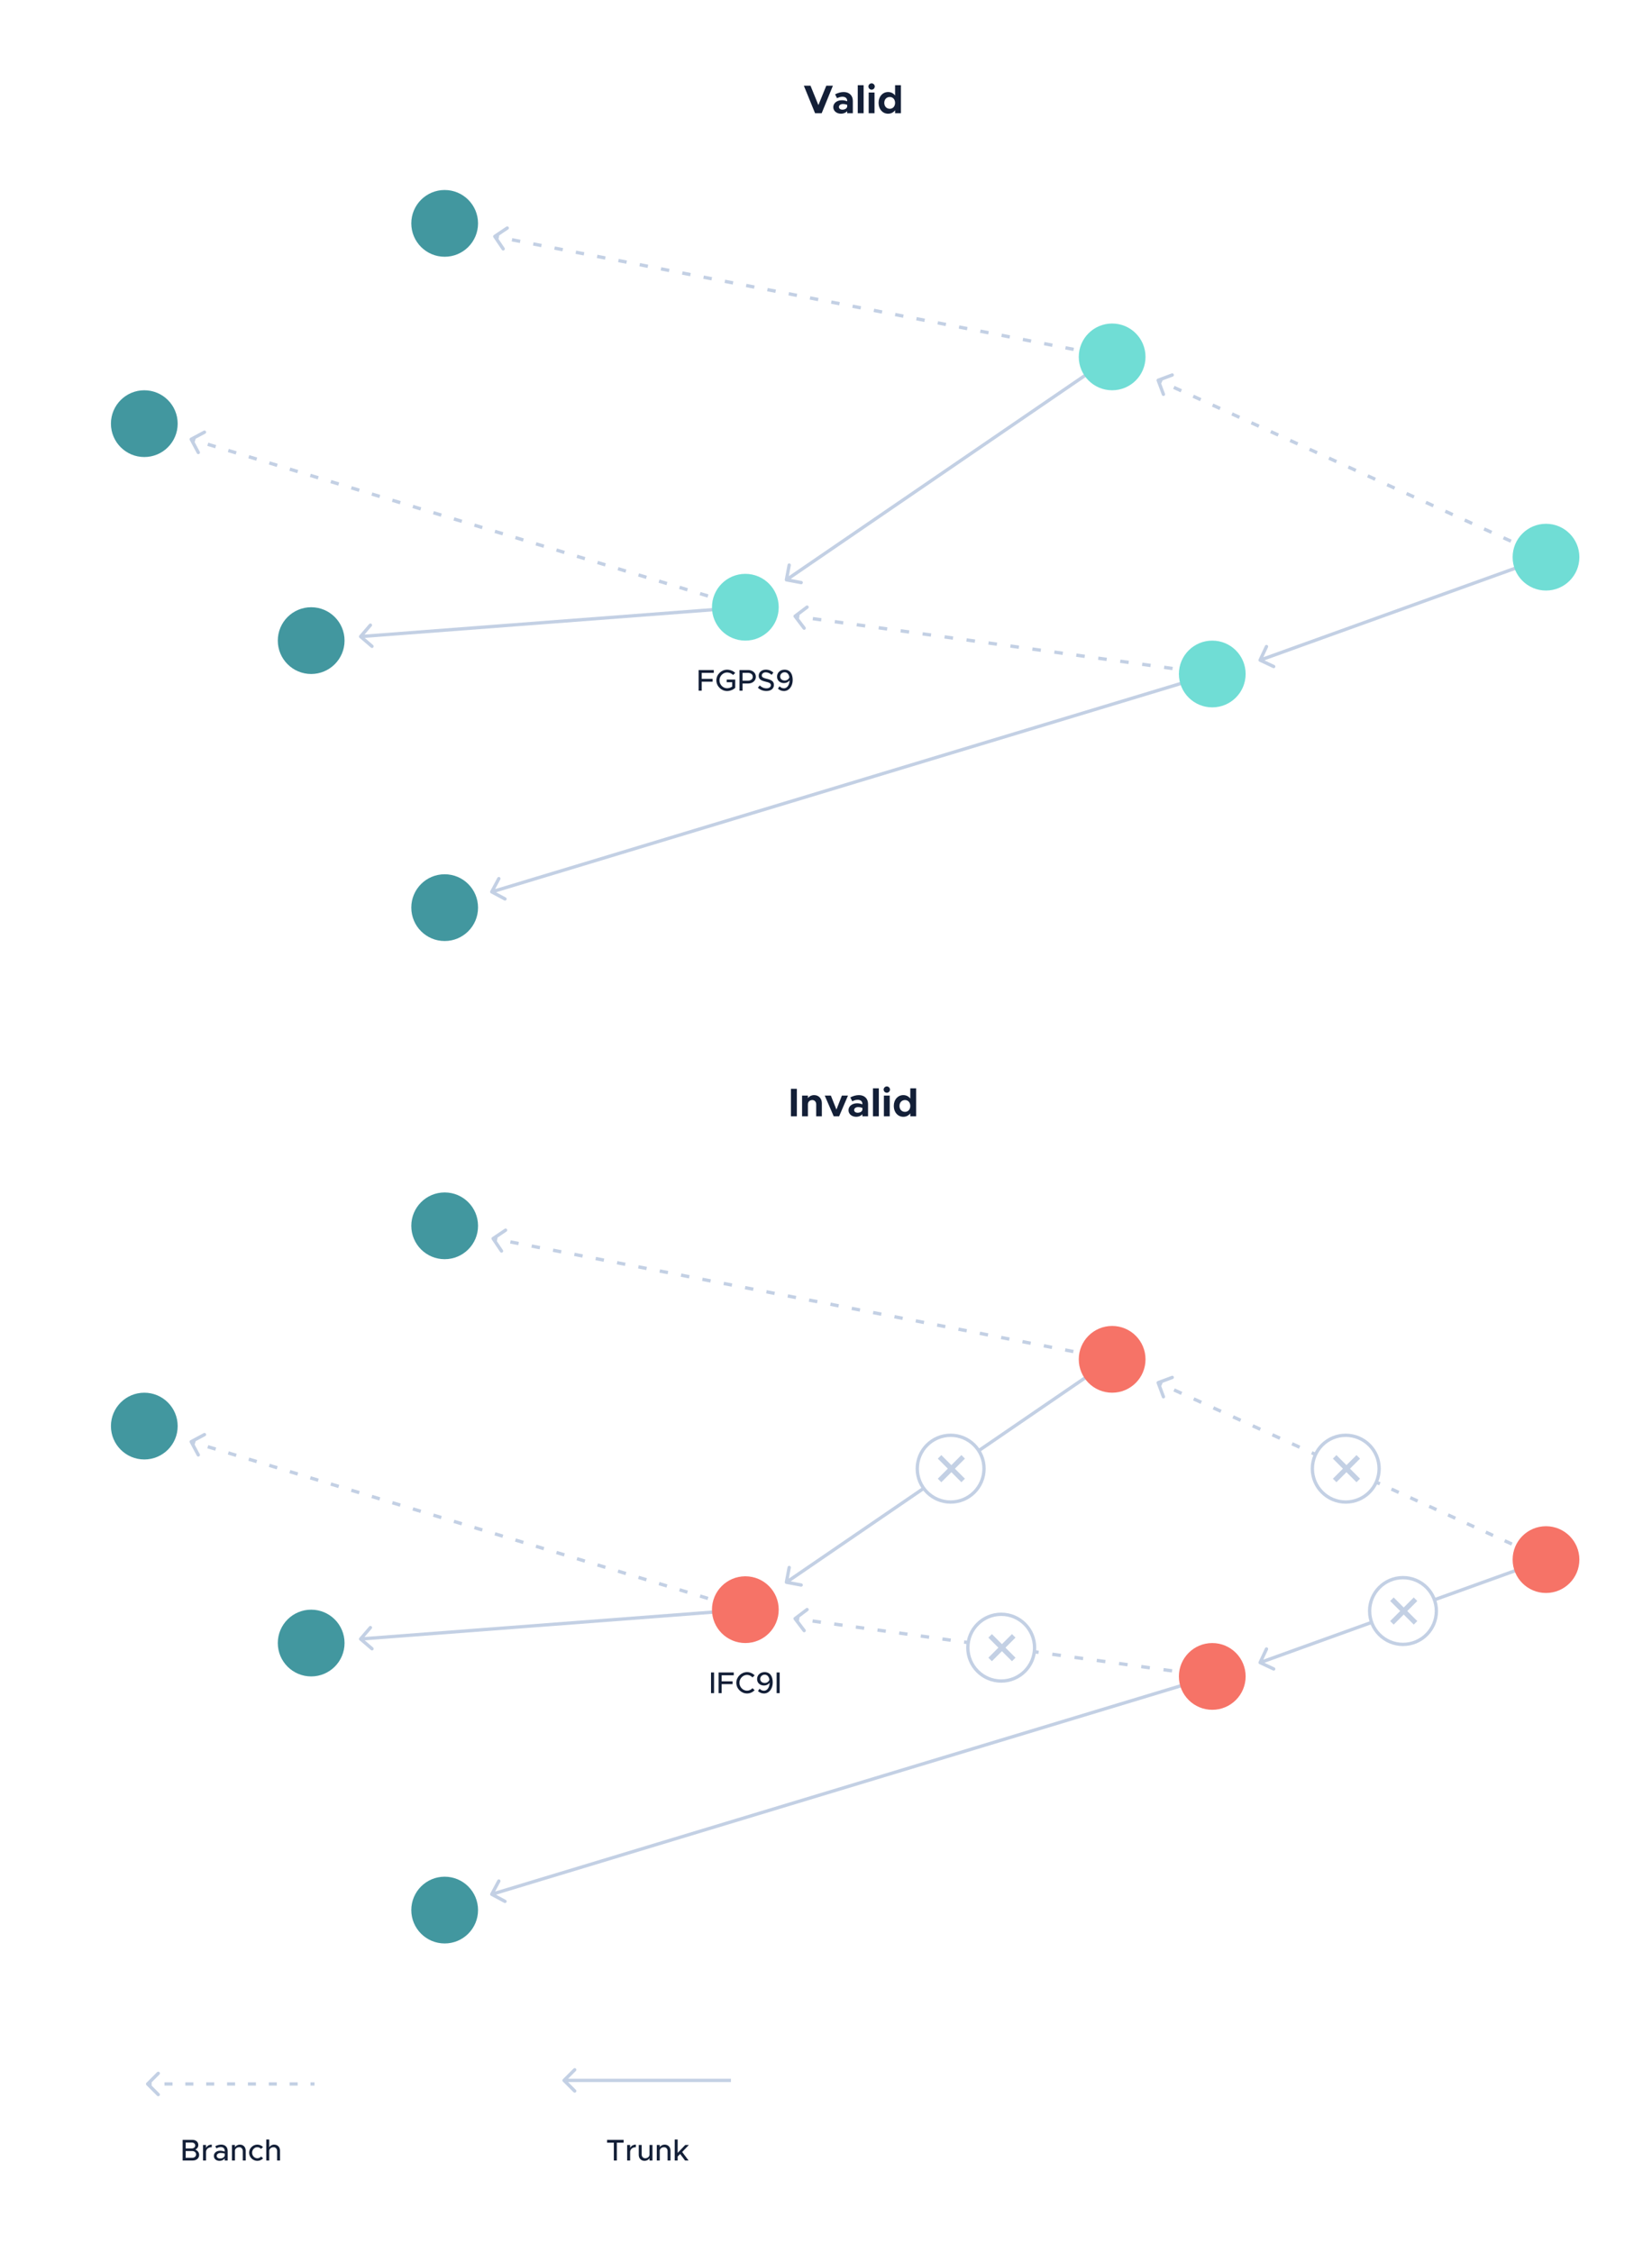 <svg width="990" height="1350" viewBox="0 0 990 1350" fill="none" xmlns="http://www.w3.org/2000/svg">
<path d="M495.171 51.358L490.443 62.974L485.715 51.358H481.731L488.451 67.846H492.411L499.131 51.358H495.171ZM505.632 55.15C503.904 55.15 502.2 55.63 500.448 56.518L501.624 58.846C502.608 58.342 503.688 57.958 504.84 57.958C506.88 57.958 507.696 59.11 507.696 60.43V60.67C506.64 60.262 505.536 60.046 504.528 60.046C501.648 60.046 499.368 61.726 499.368 64.174C499.368 66.55 501.408 68.134 504.048 68.134C505.392 68.134 506.808 67.606 507.696 66.598V67.846H511.08V60.43C511.08 57.19 508.872 55.15 505.632 55.15ZM504.84 65.71C503.64 65.71 502.752 65.086 502.752 64.078C502.752 63.07 503.76 62.326 505.032 62.326C505.992 62.326 506.904 62.494 507.696 62.782V63.934C507.456 65.086 506.184 65.71 504.84 65.71ZM514.033 67.846H517.537V51.07H514.033V67.846ZM522.348 53.734C523.38 53.734 524.22 52.87 524.22 51.814C524.22 50.83 523.38 49.942 522.348 49.942C521.268 49.942 520.428 50.83 520.428 51.814C520.428 52.87 521.268 53.734 522.348 53.734ZM520.572 67.846H524.076V55.438H520.572V67.846ZM536.399 51.07V57.214C535.415 55.918 533.975 55.15 532.223 55.15C528.911 55.15 526.511 57.838 526.511 61.63C526.511 65.446 528.911 68.134 532.223 68.134C533.975 68.134 535.415 67.366 536.399 66.07V67.846H539.903V51.07H536.399ZM533.231 65.182C531.287 65.182 529.919 63.718 529.919 61.63C529.919 59.566 531.287 58.102 533.231 58.102C535.079 58.102 536.399 59.566 536.399 61.63C536.399 63.718 535.079 65.182 533.231 65.182Z" fill="#131F37"/>
<path d="M427.758 403.172V401.48H418.668V413.846H420.504V408.464H427.056V406.772H420.504V403.172H427.758ZM435.483 408.77H438.795V411.362C437.949 412.01 436.779 412.388 435.735 412.388C433.251 412.388 431.163 410.228 431.163 407.654C431.163 405.098 433.251 402.938 435.735 402.938C437.013 402.938 438.471 403.514 439.317 404.432L440.595 403.208C439.425 402.002 437.481 401.264 435.735 401.264C432.261 401.264 429.291 404.18 429.291 407.654C429.291 411.128 432.261 414.062 435.735 414.062C437.481 414.062 439.425 413.306 440.595 412.118V407.186H435.483V408.77ZM443.172 413.846H444.99V409.544H448.374C450.984 409.544 452.964 407.87 452.964 405.512C452.964 403.154 450.984 401.48 448.374 401.48H443.172V413.846ZM444.99 407.852V403.172H448.122C449.904 403.172 451.11 404.054 451.11 405.512C451.11 406.97 449.904 407.852 448.122 407.852H444.99ZM459.289 414.044C462.205 414.044 463.789 412.46 463.789 410.372C463.789 408.158 462.079 407.33 459.613 406.754C457.579 406.268 456.517 405.872 456.517 404.72C456.517 403.73 457.489 402.848 458.875 402.848C460.135 402.848 461.377 403.406 462.421 404.36L463.465 402.992C462.277 401.948 460.855 401.246 458.947 401.246C456.463 401.246 454.663 402.812 454.663 404.882C454.663 407.114 456.337 407.87 458.857 408.464C460.927 408.932 461.953 409.382 461.953 410.552C461.953 411.542 461.071 412.442 459.361 412.442C457.687 412.442 456.391 411.758 455.293 410.714L454.195 412.064C455.509 413.324 457.219 414.044 459.289 414.044ZM470.145 401.264C467.535 401.264 465.663 403.046 465.663 405.422C465.663 407.87 467.553 409.292 469.821 409.292C471.189 409.292 472.431 408.68 473.187 407.654C473.133 410.39 471.711 412.424 469.821 412.424C468.687 412.424 467.913 411.938 467.139 411.236L466.203 412.64C467.157 413.486 468.291 414.062 469.803 414.062C472.827 414.062 475.041 411.218 475.041 407.474C475.041 403.946 473.583 401.264 470.145 401.264ZM470.253 407.762C468.741 407.762 467.535 406.844 467.535 405.332C467.535 404.09 468.543 402.812 470.217 402.812C471.837 402.812 472.719 404 473.043 405.764C472.719 406.97 471.621 407.762 470.253 407.762Z" fill="#131F37"/>
<circle cx="186.478" cy="383.846" r="20" fill="#42979F"/>
<path d="M693.892 227.372C693.633 227.468 693.501 227.756 693.598 228.015L695.173 232.23C695.269 232.489 695.557 232.621 695.816 232.524C696.075 232.427 696.206 232.139 696.109 231.881L694.71 228.133L698.457 226.734C698.716 226.637 698.847 226.349 698.75 226.09C698.654 225.832 698.366 225.7 698.107 225.797L693.892 227.372ZM926.685 333.391L924.451 332.372L924.036 333.281L926.27 334.301L926.685 333.391ZM917.299 329.11L912.83 327.071L912.415 327.981L916.884 330.02L917.299 329.11ZM905.679 323.81L901.209 321.771L900.794 322.681L905.264 324.719L905.679 323.81ZM894.058 318.509L889.589 316.471L889.174 317.38L893.643 319.419L894.058 318.509ZM882.438 313.209L877.968 311.17L877.553 312.08L882.023 314.119L882.438 313.209ZM870.817 307.909L866.348 305.87L865.933 306.78L870.402 308.818L870.817 307.909ZM859.197 302.608L854.727 300.57L854.312 301.48L858.782 303.518L859.197 302.608ZM847.576 297.308L843.107 295.27L842.692 296.179L847.161 298.218L847.576 297.308ZM835.955 292.008L831.486 289.969L831.071 290.879L835.541 292.918L835.955 292.008ZM824.335 286.708L819.865 284.669L819.45 285.579L823.92 287.617L824.335 286.708ZM812.714 281.407L808.245 279.369L807.83 280.278L812.299 282.317L812.714 281.407ZM801.094 276.107L796.624 274.068L796.209 274.978L800.679 277.017L801.094 276.107ZM789.473 270.807L785.004 268.768L784.589 269.678L789.058 271.716L789.473 270.807ZM777.853 265.506L773.383 263.468L772.968 264.378L777.438 266.416L777.853 265.506ZM766.232 260.206L761.763 258.168L761.348 259.077L765.817 261.116L766.232 260.206ZM754.612 254.906L750.142 252.867L749.727 253.777L754.197 255.816L754.612 254.906ZM742.991 249.606L738.522 247.567L738.107 248.477L742.576 250.515L742.991 249.606ZM731.37 244.305L726.901 242.267L726.486 243.177L730.955 245.215L731.37 244.305ZM719.75 239.005L715.28 236.966L714.866 237.876L719.335 239.915L719.75 239.005ZM708.129 233.705L703.66 231.666L703.245 232.576L707.714 234.615L708.129 233.705ZM696.509 228.404L694.274 227.385L693.859 228.295L696.094 229.314L696.509 228.404ZM693.717 226.903C693.199 227.096 692.936 227.673 693.13 228.19L696.279 236.621C696.472 237.138 697.048 237.401 697.566 237.208C698.083 237.015 698.346 236.439 698.152 235.921L695.353 228.427L702.847 225.628C703.365 225.434 703.628 224.858 703.434 224.341C703.241 223.824 702.665 223.561 702.148 223.754L693.717 226.903ZM926.893 332.936L924.658 331.917L923.828 333.736L926.063 334.756L926.893 332.936ZM917.507 328.655L913.037 326.616L912.208 328.436L916.677 330.475L917.507 328.655ZM905.886 323.355L901.417 321.316L900.587 323.136L905.056 325.174L905.886 323.355ZM894.266 318.054L889.796 316.016L888.966 317.835L893.436 319.874L894.266 318.054ZM882.645 312.754L878.176 310.715L877.346 312.535L881.815 314.574L882.645 312.754ZM871.025 307.454L866.555 305.415L865.725 307.235L870.195 309.273L871.025 307.454ZM859.404 302.153L854.935 300.115L854.105 301.935L858.574 303.973L859.404 302.153ZM847.784 296.853L843.314 294.815L842.484 296.634L846.954 298.673L847.784 296.853ZM836.163 291.553L831.694 289.514L830.864 291.334L835.333 293.373L836.163 291.553ZM824.542 286.253L820.073 284.214L819.243 286.034L823.712 288.072L824.542 286.253ZM812.922 280.952L808.452 278.914L807.622 280.733L812.092 282.772L812.922 280.952ZM801.301 275.652L796.832 273.613L796.002 275.433L800.471 277.472L801.301 275.652ZM789.681 270.352L785.211 268.313L784.381 270.133L788.851 272.171L789.681 270.352ZM778.06 265.051L773.591 263.013L772.761 264.833L777.23 266.871L778.06 265.051ZM766.44 259.751L761.97 257.713L761.14 259.532L765.61 261.571L766.44 259.751ZM754.819 254.451L750.35 252.412L749.52 254.232L753.989 256.271L754.819 254.451ZM743.199 249.151L738.729 247.112L737.899 248.932L742.369 250.97L743.199 249.151ZM731.578 243.85L727.109 241.812L726.279 243.631L730.748 245.67L731.578 243.85ZM719.957 238.55L715.488 236.511L714.658 238.331L719.127 240.37L719.957 238.55ZM708.337 233.25L703.867 231.211L703.037 233.031L707.507 235.069L708.337 233.25ZM696.716 227.949L694.481 226.93L693.652 228.75L695.886 229.769L696.716 227.949Z" fill="#C3D0E4"/>
<path d="M296.232 141.24C296.003 141.394 295.942 141.705 296.096 141.934L298.61 145.666C298.764 145.895 299.075 145.956 299.304 145.802C299.533 145.647 299.594 145.337 299.44 145.108L297.205 141.79L300.523 139.556C300.752 139.401 300.813 139.091 300.658 138.862C300.504 138.633 300.193 138.572 299.964 138.726L296.232 141.24ZM666.574 213.355L664.12 212.876L663.929 213.858L666.382 214.336L666.574 213.355ZM656.269 211.344L651.363 210.387L651.171 211.368L656.078 212.326L656.269 211.344ZM643.512 208.855L638.605 207.898L638.414 208.879L643.32 209.836L643.512 208.855ZM630.754 206.366L625.848 205.408L625.656 206.39L630.563 207.347L630.754 206.366ZM617.997 203.876L613.09 202.919L612.899 203.9L617.806 204.858L617.997 203.876ZM605.24 201.387L600.333 200.429L600.141 201.411L605.048 202.368L605.24 201.387ZM592.482 198.898L587.575 197.94L587.384 198.922L592.291 199.879L592.482 198.898ZM579.725 196.408L574.818 195.451L574.626 196.432L579.533 197.39L579.725 196.408ZM566.967 193.919L562.06 192.961L561.869 193.943L566.776 194.9L566.967 193.919ZM554.21 191.43L549.303 190.472L549.111 191.454L554.018 192.411L554.21 191.43ZM541.452 188.94L536.545 187.983L536.354 188.964L541.261 189.922L541.452 188.94ZM528.695 186.451L523.788 185.493L523.597 186.475L528.503 187.432L528.695 186.451ZM515.937 183.961L511.031 183.004L510.839 183.986L515.746 184.943L515.937 183.961ZM503.18 181.472L498.273 180.515L498.082 181.496L502.988 182.454L503.18 181.472ZM490.422 178.983L485.516 178.025L485.324 179.007L490.231 179.964L490.422 178.983ZM477.665 176.493L472.758 175.536L472.567 176.517L477.473 177.475L477.665 176.493ZM464.907 174.004L460.001 173.047L459.809 174.028L464.716 174.986L464.907 174.004ZM452.15 171.515L447.243 170.557L447.052 171.539L451.958 172.496L452.15 171.515ZM439.393 169.025L434.486 168.068L434.294 169.049L439.201 170.007L439.393 169.025ZM426.635 166.536L421.728 165.579L421.537 166.56L426.444 167.518L426.635 166.536ZM413.878 164.047L408.971 163.089L408.779 164.071L413.686 165.028L413.878 164.047ZM401.12 161.557L396.213 160.6L396.022 161.581L400.929 162.539L401.12 161.557ZM388.363 159.068L383.456 158.111L383.264 159.092L388.171 160.049L388.363 159.068ZM375.605 156.579L370.698 155.621L370.507 156.603L375.414 157.56L375.605 156.579ZM362.848 154.089L357.941 153.132L357.749 154.113L362.656 155.071L362.848 154.089ZM350.09 151.6L345.183 150.642L344.992 151.624L349.899 152.581L350.09 151.6ZM337.333 149.111L332.426 148.153L332.235 149.135L337.141 150.092L337.333 149.111ZM324.575 146.621L319.669 145.664L319.477 146.645L324.384 147.603L324.575 146.621ZM311.818 144.132L306.911 143.174L306.72 144.156L311.626 145.113L311.818 144.132ZM299.06 141.643L296.607 141.164L296.415 142.145L298.869 142.624L299.06 141.643ZM295.953 140.825C295.495 141.134 295.373 141.755 295.682 142.213L300.709 149.678C301.018 150.136 301.639 150.257 302.097 149.949C302.555 149.64 302.676 149.019 302.368 148.561L297.899 141.925L304.535 137.457C304.993 137.148 305.114 136.527 304.806 136.069C304.497 135.61 303.876 135.489 303.418 135.798L295.953 140.825ZM666.669 212.864L664.216 212.385L663.833 214.348L666.286 214.827L666.669 212.864ZM656.365 210.854L651.458 209.896L651.075 211.859L655.982 212.817L656.365 210.854ZM643.608 208.364L638.701 207.407L638.318 209.37L643.225 210.327L643.608 208.364ZM630.85 205.875L625.944 204.917L625.56 206.88L630.467 207.838L630.85 205.875ZM618.093 203.386L613.186 202.428L612.803 204.391L617.71 205.349L618.093 203.386ZM605.335 200.896L600.429 199.939L600.046 201.902L604.952 202.859L605.335 200.896ZM592.578 198.407L587.671 197.449L587.288 199.412L592.195 200.37L592.578 198.407ZM579.82 195.917L574.914 194.96L574.531 196.923L579.437 197.88L579.82 195.917ZM567.063 193.428L562.156 192.471L561.773 194.434L566.68 195.391L567.063 193.428ZM554.305 190.939L549.399 189.981L549.016 191.944L553.922 192.902L554.305 190.939ZM541.548 188.449L536.641 187.492L536.258 189.455L541.165 190.412L541.548 188.449ZM528.79 185.96L523.884 185.003L523.501 186.966L528.407 187.923L528.79 185.96ZM516.033 183.471L511.126 182.513L510.743 184.476L515.65 185.434L516.033 183.471ZM503.276 180.981L498.369 180.024L497.986 181.987L502.893 182.944L503.276 180.981ZM490.518 178.492L485.611 177.535L485.228 179.498L490.135 180.455L490.518 178.492ZM477.761 176.003L472.854 175.045L472.471 177.008L477.378 177.966L477.761 176.003ZM465.003 173.513L460.096 172.556L459.713 174.519L464.62 175.476L465.003 173.513ZM452.246 171.024L447.339 170.067L446.956 172.03L451.863 172.987L452.246 171.024ZM439.488 168.535L434.582 167.577L434.199 169.54L439.105 170.498L439.488 168.535ZM426.731 166.045L421.824 165.088L421.441 167.051L426.348 168.008L426.731 166.045ZM413.973 163.556L409.067 162.598L408.684 164.561L413.59 165.519L413.973 163.556ZM401.216 161.067L396.309 160.109L395.926 162.072L400.833 163.03L401.216 161.067ZM388.458 158.577L383.552 157.62L383.169 159.583L388.075 160.54L388.458 158.577ZM375.701 156.088L370.794 155.13L370.411 157.093L375.318 158.051L375.701 156.088ZM362.943 153.599L358.037 152.641L357.654 154.604L362.56 155.561L362.943 153.599ZM350.186 151.109L345.279 150.152L344.896 152.115L349.803 153.072L350.186 151.109ZM337.429 148.62L332.522 147.662L332.139 149.625L337.045 150.583L337.429 148.62ZM324.671 146.13L319.764 145.173L319.381 147.136L324.288 148.093L324.671 146.13ZM311.914 143.641L307.007 142.684L306.624 144.647L311.531 145.604L311.914 143.641ZM299.156 141.152L296.703 140.673L296.32 142.636L298.773 143.115L299.156 141.152Z" fill="#C3D0E4"/>
<path d="M470.298 347.233C470.196 347.776 470.554 348.299 471.097 348.4L479.943 350.059C480.485 350.16 481.008 349.803 481.11 349.26C481.211 348.717 480.854 348.194 480.311 348.093L472.448 346.619L473.922 338.756C474.024 338.213 473.666 337.69 473.123 337.589C472.58 337.487 472.058 337.845 471.956 338.387L470.298 347.233ZM665.913 213.02L470.716 346.592L471.846 348.243L667.043 214.671L665.913 213.02Z" fill="#C3D0E4"/>
<path d="M476.176 368.811C475.956 368.978 475.912 369.291 476.079 369.512L478.794 373.1C478.961 373.32 479.274 373.364 479.495 373.197C479.715 373.031 479.758 372.717 479.592 372.497L477.178 369.307L480.368 366.893C480.588 366.727 480.632 366.413 480.465 366.193C480.298 365.973 479.985 365.929 479.765 366.096L476.176 368.811ZM726.546 403.35L724.016 403L723.879 403.99L726.409 404.341L726.546 403.35ZM715.919 401.878L710.858 401.177L710.721 402.167L715.782 402.869L715.919 401.878ZM702.761 400.055L697.7 399.354L697.563 400.345L702.624 401.046L702.761 400.055ZM689.603 398.232L684.542 397.531L684.405 398.522L689.466 399.223L689.603 398.232ZM676.445 396.409L671.384 395.708L671.247 396.699L676.308 397.4L676.445 396.409ZM663.287 394.586L658.227 393.885L658.089 394.876L663.15 395.577L663.287 394.586ZM650.129 392.763L645.069 392.062L644.931 393.053L649.992 393.754L650.129 392.763ZM636.971 390.94L631.911 390.239L631.774 391.23L636.834 391.931L636.971 390.94ZM623.814 389.117L618.753 388.416L618.616 389.407L623.676 390.108L623.814 389.117ZM610.656 387.295L605.595 386.593L605.458 387.584L610.518 388.285L610.656 387.295ZM597.498 385.472L592.437 384.77L592.3 385.761L597.361 386.462L597.498 385.472ZM584.34 383.649L579.279 382.948L579.142 383.938L584.203 384.639L584.34 383.649ZM571.182 381.826L566.121 381.125L565.984 382.115L571.045 382.816L571.182 381.826ZM558.024 380.003L552.963 379.302L552.826 380.292L557.887 380.993L558.024 380.003ZM544.866 378.18L539.806 377.479L539.668 378.469L544.729 379.17L544.866 378.18ZM531.708 376.357L526.648 375.656L526.51 376.646L531.571 377.347L531.708 376.357ZM518.55 374.534L513.49 373.833L513.352 374.823L518.413 375.525L518.55 374.534ZM505.393 372.711L500.332 372.01L500.195 373L505.255 373.702L505.393 372.711ZM492.235 370.888L487.174 370.187L487.037 371.178L492.097 371.879L492.235 370.888ZM479.077 369.065L476.546 368.715L476.409 369.705L478.94 370.056L479.077 369.065ZM475.874 368.412C475.434 368.746 475.347 369.373 475.68 369.813L481.111 376.99C481.444 377.431 482.071 377.518 482.512 377.184C482.952 376.851 483.039 376.224 482.706 375.784L477.879 369.404L484.258 364.577C484.699 364.244 484.786 363.617 484.452 363.176C484.119 362.736 483.492 362.649 483.052 362.982L475.874 368.412ZM726.615 402.855L724.085 402.505L723.81 404.486L726.341 404.836L726.615 402.855ZM715.987 401.383L710.927 400.682L710.652 402.663L715.713 403.364L715.987 401.383ZM702.83 399.56L697.769 398.859L697.494 400.84L702.555 401.541L702.83 399.56ZM689.672 397.737L684.611 397.036L684.337 399.017L689.397 399.718L689.672 397.737ZM676.514 395.914L671.453 395.213L671.179 397.194L676.239 397.895L676.514 395.914ZM663.356 394.091L658.295 393.39L658.021 395.371L663.081 396.072L663.356 394.091ZM650.198 392.268L645.137 391.567L644.863 393.548L649.924 394.249L650.198 392.268ZM637.04 390.445L631.979 389.744L631.705 391.725L636.766 392.426L637.04 390.445ZM623.882 388.622L618.821 387.921L618.547 389.902L623.608 390.603L623.882 388.622ZM610.724 386.799L605.664 386.098L605.389 388.079L610.45 388.78L610.724 386.799ZM597.566 384.976L592.506 384.275L592.231 386.256L597.292 386.957L597.566 384.976ZM584.409 383.153L579.348 382.452L579.073 384.433L584.134 385.134L584.409 383.153ZM571.251 381.33L566.19 380.629L565.915 382.61L570.976 383.312L571.251 381.33ZM558.093 379.508L553.032 378.806L552.758 380.787L557.818 381.489L558.093 379.508ZM544.935 377.685L539.874 376.983L539.6 378.965L544.66 379.666L544.935 377.685ZM531.777 375.862L526.716 375.161L526.442 377.142L531.502 377.843L531.777 375.862ZM518.619 374.039L513.558 373.338L513.284 375.319L518.345 376.02L518.619 374.039ZM505.461 372.216L500.4 371.515L500.126 373.496L505.187 374.197L505.461 372.216ZM492.303 370.393L487.243 369.692L486.968 371.673L492.029 372.374L492.303 370.393ZM479.145 368.57L476.615 368.219L476.341 370.2L478.871 370.551L479.145 368.57Z" fill="#C3D0E4"/>
<path d="M293.815 533.912C293.555 534.399 293.738 535.005 294.225 535.266L302.158 539.516C302.645 539.776 303.251 539.593 303.512 539.106C303.772 538.62 303.589 538.013 303.102 537.753L296.05 533.975L299.828 526.923C300.089 526.436 299.906 525.83 299.419 525.569C298.932 525.309 298.326 525.492 298.065 525.979L293.815 533.912ZM726.188 402.888L294.407 533.427L294.986 535.341L726.767 404.803L726.188 402.888Z" fill="#C3D0E4"/>
<path d="M114.355 262.754C114.111 262.884 114.019 263.187 114.15 263.43L116.271 267.399C116.401 267.642 116.704 267.734 116.948 267.604C117.191 267.474 117.283 267.171 117.153 266.927L115.267 263.4L118.795 261.514C119.038 261.384 119.13 261.081 119 260.837C118.87 260.594 118.567 260.502 118.323 260.632L114.355 262.754ZM446.623 363.367L444.259 362.65L443.969 363.607L446.333 364.324L446.623 363.367ZM436.695 360.356L431.967 358.923L431.677 359.879L436.404 361.313L436.695 360.356ZM424.403 356.628L419.675 355.195L419.385 356.152L424.112 357.585L424.403 356.628ZM412.11 352.901L407.383 351.467L407.092 352.424L411.82 353.858L412.11 352.901ZM399.818 349.173L395.091 347.739L394.8 348.696L399.528 350.13L399.818 349.173ZM387.526 345.445L382.798 344.011L382.508 344.968L387.236 346.402L387.526 345.445ZM375.234 341.717L370.506 340.283L370.216 341.24L374.944 342.674L375.234 341.717ZM362.942 337.989L358.214 336.556L357.924 337.513L362.652 338.946L362.942 337.989ZM350.65 334.262L345.922 332.828L345.632 333.785L350.36 335.219L350.65 334.262ZM338.358 330.534L333.63 329.1L333.34 330.057L338.067 331.491L338.358 330.534ZM326.066 326.806L321.338 325.372L321.048 326.329L325.775 327.763L326.066 326.806ZM313.773 323.078L309.046 321.644L308.755 322.601L313.483 324.035L313.773 323.078ZM301.481 319.35L296.754 317.917L296.463 318.874L301.191 320.307L301.481 319.35ZM289.189 315.623L284.461 314.189L284.171 315.146L288.899 316.579L289.189 315.623ZM276.897 311.895L272.169 310.461L271.879 311.418L276.607 312.852L276.897 311.895ZM264.605 308.167L259.877 306.733L259.587 307.69L264.315 309.124L264.605 308.167ZM252.313 304.439L247.585 303.005L247.295 303.962L252.023 305.396L252.313 304.439ZM240.021 300.711L235.293 299.277L235.003 300.234L239.73 301.668L240.021 300.711ZM227.729 296.983L223.001 295.55L222.711 296.507L227.438 297.94L227.729 296.983ZM215.436 293.256L210.709 291.822L210.419 292.779L215.146 294.213L215.436 293.256ZM203.144 289.528L198.417 288.094L198.126 289.051L202.854 290.485L203.144 289.528ZM190.852 285.8L186.124 284.366L185.834 285.323L190.562 286.757L190.852 285.8ZM178.56 282.072L173.832 280.638L173.542 281.595L178.27 283.029L178.56 282.072ZM166.268 278.344L161.54 276.911L161.25 277.868L165.978 279.301L166.268 278.344ZM153.976 274.617L149.248 273.183L148.958 274.14L153.686 275.573L153.976 274.617ZM141.684 270.889L136.956 269.455L136.666 270.412L141.393 271.846L141.684 270.889ZM129.392 267.161L124.664 265.727L124.374 266.684L129.101 268.118L129.392 267.161ZM117.099 263.433L114.736 262.716L114.445 263.673L116.809 264.39L117.099 263.433ZM114.119 262.313C113.632 262.573 113.448 263.179 113.709 263.666L117.952 271.603C118.212 272.09 118.818 272.274 119.305 272.014C119.792 271.753 119.976 271.147 119.716 270.66L115.944 263.605L122.999 259.833C123.486 259.573 123.67 258.967 123.409 258.48C123.149 257.993 122.543 257.809 122.056 258.07L114.119 262.313ZM446.768 362.889L444.404 362.172L443.824 364.086L446.188 364.803L446.768 362.889ZM436.84 359.878L432.112 358.444L431.532 360.358L436.259 361.792L436.84 359.878ZM424.548 356.15L419.82 354.716L419.239 356.63L423.967 358.064L424.548 356.15ZM412.256 352.422L407.528 350.988L406.947 352.902L411.675 354.336L412.256 352.422ZM399.963 348.694L395.236 347.261L394.655 349.175L399.383 350.608L399.963 348.694ZM387.671 344.967L382.944 343.533L382.363 345.447L387.091 346.88L387.671 344.967ZM375.379 341.239L370.651 339.805L370.071 341.719L374.799 343.153L375.379 341.239ZM363.087 337.511L358.359 336.077L357.779 337.991L362.507 339.425L363.087 337.511ZM350.795 333.783L346.067 332.349L345.487 334.263L350.214 335.697L350.795 333.783ZM338.503 330.055L333.775 328.622L333.195 330.535L337.922 331.969L338.503 330.055ZM326.211 326.327L321.483 324.894L320.902 326.808L325.63 328.241L326.211 326.327ZM313.919 322.6L309.191 321.166L308.61 323.08L313.338 324.514L313.919 322.6ZM301.626 318.872L296.899 317.438L296.318 319.352L301.046 320.786L301.626 318.872ZM289.334 315.144L284.607 313.71L284.026 315.624L288.754 317.058L289.334 315.144ZM277.042 311.416L272.314 309.982L271.734 311.896L276.462 313.33L277.042 311.416ZM264.75 307.688L260.022 306.255L259.442 308.169L264.17 309.602L264.75 307.688ZM252.458 303.961L247.73 302.527L247.15 304.441L251.878 305.875L252.458 303.961ZM240.166 300.233L235.438 298.799L234.858 300.713L239.585 302.147L240.166 300.233ZM227.874 296.505L223.146 295.071L222.566 296.985L227.293 298.419L227.874 296.505ZM215.582 292.777L210.854 291.343L210.273 293.257L215.001 294.691L215.582 292.777ZM203.289 289.049L198.562 287.616L197.981 289.529L202.709 290.963L203.289 289.049ZM190.997 285.322L186.27 283.888L185.689 285.802L190.417 287.235L190.997 285.322ZM178.705 281.594L173.977 280.16L173.397 282.074L178.125 283.508L178.705 281.594ZM166.413 277.866L161.685 276.432L161.105 278.346L165.833 279.78L166.413 277.866ZM154.121 274.138L149.393 272.704L148.813 274.618L153.54 276.052L154.121 274.138ZM141.829 270.41L137.101 268.976L136.521 270.89L141.248 272.324L141.829 270.41ZM129.537 266.682L124.809 265.249L124.228 267.163L128.956 268.596L129.537 266.682ZM117.245 262.955L114.881 262.238L114.3 264.152L116.664 264.869L117.245 262.955Z" fill="#C3D0E4"/>
<path d="M215.344 380.758C214.984 381.178 215.032 381.809 215.452 382.169L222.281 388.03C222.7 388.39 223.331 388.342 223.691 387.923C224.051 387.504 224.003 386.872 223.583 386.513L217.513 381.302L222.723 375.232C223.083 374.813 223.035 374.181 222.616 373.822C222.197 373.462 221.565 373.51 221.206 373.929L215.344 380.758ZM446.402 362.849L216.027 380.413L216.179 382.407L446.554 364.843L446.402 362.849Z" fill="#C3D0E4"/>
<path d="M754.241 395.117C754.006 395.616 754.221 396.212 754.72 396.447L762.864 400.279C763.364 400.514 763.96 400.299 764.195 399.8C764.43 399.3 764.215 398.704 763.716 398.469L756.477 395.063L759.883 387.824C760.118 387.325 759.903 386.729 759.403 386.494C758.904 386.259 758.308 386.473 758.073 386.973L754.241 395.117ZM926.139 332.905L754.807 394.602L755.485 396.483L926.817 334.787L926.139 332.905Z" fill="#C3D0E4"/>
<circle cx="926.478" cy="333.846" r="20" fill="#70DDD5"/>
<circle cx="666.478" cy="213.846" r="20" fill="#70DDD5"/>
<circle cx="726.478" cy="403.846" r="20" fill="#70DDD5"/>
<circle cx="446.664" cy="363.846" r="20" fill="#70DDD5"/>
<circle cx="266.478" cy="133.846" r="20" fill="#42979F"/>
<circle cx="86.478" cy="253.846" r="20" fill="#42979F"/>
<circle cx="266.478" cy="543.846" r="20" fill="#42979F"/>
<path d="M473.982 668.875H477.534V652.387H473.982V668.875ZM487.905 656.179C486.297 656.179 484.905 656.899 484.161 658.027V656.467H480.657V668.875H484.161V661.459L484.185 661.531C484.185 660.187 485.313 659.131 486.777 659.131C488.169 659.131 489.129 660.187 489.129 661.723V668.875H492.513V660.979C492.513 658.171 490.593 656.179 487.905 656.179ZM499.623 668.875H502.863L508.167 656.467H504.519L501.255 664.843L497.919 656.467H494.247L499.623 668.875ZM514.749 656.179C513.021 656.179 511.317 656.659 509.565 657.547L510.741 659.875C511.725 659.371 512.805 658.987 513.957 658.987C515.997 658.987 516.813 660.139 516.813 661.459V661.699C515.757 661.291 514.653 661.075 513.645 661.075C510.765 661.075 508.485 662.755 508.485 665.203C508.485 667.579 510.525 669.163 513.165 669.163C514.509 669.163 515.925 668.635 516.813 667.627V668.875H520.197V661.459C520.197 658.219 517.989 656.179 514.749 656.179ZM513.957 666.739C512.757 666.739 511.869 666.115 511.869 665.107C511.869 664.099 512.877 663.355 514.149 663.355C515.109 663.355 516.021 663.523 516.813 663.811V664.963C516.573 666.115 515.301 666.739 513.957 666.739ZM523.151 668.875H526.655V652.099H523.151V668.875ZM531.465 654.763C532.497 654.763 533.337 653.899 533.337 652.843C533.337 651.859 532.497 650.971 531.465 650.971C530.385 650.971 529.545 651.859 529.545 652.843C529.545 653.899 530.385 654.763 531.465 654.763ZM529.689 668.875H533.193V656.467H529.689V668.875ZM545.516 652.099V658.243C544.532 656.947 543.092 656.179 541.34 656.179C538.028 656.179 535.628 658.867 535.628 662.659C535.628 666.475 538.028 669.163 541.34 669.163C543.092 669.163 544.532 668.395 545.516 667.099V668.875H549.02V652.099H545.516ZM542.348 666.211C540.404 666.211 539.036 664.747 539.036 662.659C539.036 660.595 540.404 659.131 542.348 659.131C544.196 659.131 545.516 660.595 545.516 662.659C545.516 664.747 544.196 666.211 542.348 666.211Z" fill="#131F37"/>
<path d="M426.095 1014.49H427.913V1002.12H426.095V1014.49ZM439.72 1003.82V1002.12H430.63V1014.49H432.466V1009.11H439.018V1007.42H432.466V1003.82H439.72ZM447.679 1014.71C449.443 1014.71 451.063 1013.95 452.233 1012.76L450.955 1011.54C450.127 1012.44 448.957 1013.03 447.679 1013.03C445.213 1013.03 443.125 1010.87 443.125 1008.3C443.125 1005.74 445.213 1003.58 447.679 1003.58C448.957 1003.58 450.127 1004.18 450.955 1005.08L452.233 1003.85C451.063 1002.65 449.443 1001.91 447.679 1001.91C444.205 1001.91 441.253 1004.82 441.253 1008.3C441.253 1011.77 444.205 1014.71 447.679 1014.71ZM458.183 1001.91C455.573 1001.91 453.701 1003.69 453.701 1006.07C453.701 1008.51 455.591 1009.94 457.859 1009.94C459.227 1009.94 460.469 1009.32 461.225 1008.3C461.171 1011.03 459.749 1013.07 457.859 1013.07C456.725 1013.07 455.951 1012.58 455.177 1011.88L454.241 1013.28C455.195 1014.13 456.329 1014.71 457.841 1014.71C460.865 1014.71 463.079 1011.86 463.079 1008.12C463.079 1004.59 461.621 1001.91 458.183 1001.91ZM458.291 1008.41C456.779 1008.41 455.573 1007.49 455.573 1005.98C455.573 1004.73 456.581 1003.46 458.255 1003.46C459.875 1003.46 460.757 1004.64 461.081 1006.41C460.757 1007.61 459.659 1008.41 458.291 1008.41ZM465.417 1014.49H467.235V1002.12H465.417V1014.49Z" fill="#131F37"/>
<circle cx="186.478" cy="984.49" r="20" fill="#42979F"/>
<path d="M926.685 934.035L924.512 933.044L924.097 933.954L926.27 934.945L926.685 934.035ZM917.557 929.872L913.21 927.889L912.795 928.799L917.142 930.781L917.557 929.872ZM906.254 924.716L901.907 922.734L901.492 923.643L905.839 925.626L906.254 924.716ZM894.952 919.561L890.605 917.578L890.19 918.488L894.537 920.471L894.952 919.561ZM883.65 914.406L879.303 912.423L878.888 913.333L883.235 915.316L883.65 914.406ZM872.348 909.251L868.001 907.268L867.586 908.178L871.933 910.161L872.348 909.251ZM861.045 904.096L856.698 902.113L856.283 903.023L860.63 905.006L861.045 904.096ZM849.743 898.941L845.396 896.958L844.981 897.868L849.328 899.85L849.743 898.941ZM838.441 893.785L834.094 891.803L833.679 892.712L838.026 894.695L838.441 893.785ZM827.139 888.63L824.965 887.639L824.55 888.549L826.724 889.54L827.139 888.63ZM926.893 933.58L924.719 932.589L923.889 934.409L926.063 935.4L926.893 933.58ZM917.764 929.417L913.417 927.434L912.587 929.254L916.934 931.236L917.764 929.417ZM906.462 924.261L902.115 922.279L901.285 924.098L905.632 926.081L906.462 924.261ZM895.16 919.106L890.813 917.124L889.983 918.943L894.33 920.926L895.16 919.106ZM883.857 913.951L879.51 911.968L878.68 913.788L883.027 915.771L883.857 913.951ZM872.555 908.796L868.208 906.813L867.378 908.633L871.725 910.616L872.555 908.796ZM861.253 903.641L856.906 901.658L856.076 903.478L860.423 905.46L861.253 903.641ZM849.951 898.486L845.604 896.503L844.774 898.323L849.121 900.305L849.951 898.486ZM838.649 893.33L834.302 891.348L833.472 893.167L837.819 895.15L838.649 893.33ZM827.346 888.175L825.173 887.184L824.343 889.004L826.516 889.995L827.346 888.175Z" fill="#C3D0E4"/>
<path d="M693.891 828.015C693.633 828.112 693.501 828.4 693.598 828.659L695.173 832.874C695.269 833.133 695.557 833.264 695.816 833.168C696.075 833.071 696.206 832.783 696.109 832.524L694.71 828.777L698.457 827.378C698.716 827.281 698.847 826.993 698.75 826.734C698.654 826.476 698.366 826.344 698.107 826.441L693.891 828.015ZM788.566 871.038L786.299 870.004L785.885 870.914L788.151 871.948L788.566 871.038ZM779.046 866.696L774.513 864.628L774.098 865.538L778.631 867.606L779.046 866.696ZM767.26 861.32L762.726 859.252L762.311 860.162L766.845 862.23L767.26 861.32ZM755.473 855.944L750.94 853.876L750.525 854.786L755.058 856.853L755.473 855.944ZM743.687 850.567L739.153 848.5L738.738 849.41L743.272 851.477L743.687 850.567ZM731.9 845.191L727.367 843.124L726.952 844.033L731.485 846.101L731.9 845.191ZM720.114 839.815L715.58 837.747L715.165 838.657L719.699 840.725L720.114 839.815ZM708.327 834.439L703.794 832.371L703.379 833.281L707.912 835.349L708.327 834.439ZM696.541 829.063L694.274 828.029L693.859 828.939L696.126 829.973L696.541 829.063ZM693.716 827.547C693.199 827.74 692.936 828.316 693.13 828.834L696.279 837.265C696.472 837.782 697.048 838.045 697.565 837.852C698.083 837.658 698.345 837.082 698.152 836.565L695.353 829.071L702.847 826.272C703.365 826.078 703.628 825.502 703.434 824.985C703.241 824.467 702.665 824.205 702.148 824.398L693.716 827.547ZM788.774 870.583L786.507 869.549L785.677 871.369L787.944 872.403L788.774 870.583ZM779.254 866.241L774.72 864.173L773.89 865.993L778.424 868.061L779.254 866.241ZM767.467 860.865L762.934 858.797L762.104 860.617L766.637 862.685L767.467 860.865ZM755.681 855.489L751.147 853.421L750.317 855.241L754.851 857.308L755.681 855.489ZM743.894 850.113L739.361 848.045L738.531 849.864L743.064 851.932L743.894 850.113ZM732.108 844.736L727.574 842.669L726.744 844.488L731.278 846.556L732.108 844.736ZM720.321 839.36L715.788 837.292L714.958 839.112L719.491 841.18L720.321 839.36ZM708.535 833.984L704.001 831.916L703.171 833.736L707.705 835.804L708.535 833.984ZM696.748 828.608L694.481 827.574L693.651 829.394L695.918 830.427L696.748 828.608Z" fill="#C3D0E4"/>
<path d="M295.239 741.714C295.01 741.868 294.949 742.179 295.104 742.408L297.619 746.139C297.773 746.368 298.084 746.429 298.313 746.274C298.542 746.12 298.603 745.809 298.448 745.58L296.212 742.263L299.529 740.028C299.758 739.873 299.819 739.563 299.664 739.334C299.51 739.105 299.199 739.044 298.97 739.198L295.239 741.714ZM666.451 813.835L663.992 813.357L663.801 814.338L666.26 814.817L666.451 813.835ZM656.123 811.825L651.205 810.867L651.014 811.849L655.932 812.806L656.123 811.825ZM643.336 809.335L638.417 808.378L638.226 809.359L643.144 810.317L643.336 809.335ZM630.548 806.845L625.63 805.888L625.439 806.87L630.357 807.827L630.548 806.845ZM617.761 804.356L612.842 803.398L612.651 804.38L617.569 805.337L617.761 804.356ZM604.973 801.866L600.055 800.909L599.864 801.89L604.782 802.848L604.973 801.866ZM592.186 799.377L587.267 798.419L587.076 799.401L591.994 800.358L592.186 799.377ZM579.398 796.887L574.48 795.93L574.289 796.911L579.207 797.869L579.398 796.887ZM566.611 794.398L561.692 793.44L561.501 794.422L566.419 795.379L566.611 794.398ZM553.823 791.908L548.905 790.95L548.714 791.932L553.632 792.89L553.823 791.908ZM541.036 789.418L536.117 788.461L535.926 789.442L540.844 790.4L541.036 789.418ZM528.248 786.929L523.33 785.971L523.139 786.953L528.057 787.91L528.248 786.929ZM515.461 784.439L510.542 783.482L510.351 784.463L515.269 785.421L515.461 784.439ZM502.673 781.95L497.755 780.992L497.564 781.974L502.482 782.931L502.673 781.95ZM489.886 779.46L484.967 778.502L484.776 779.484L489.694 780.442L489.886 779.46ZM477.098 776.97L472.18 776.013L471.989 776.994L476.907 777.952L477.098 776.97ZM464.31 774.481L459.392 773.523L459.201 774.505L464.119 775.462L464.31 774.481ZM451.523 771.991L446.605 771.034L446.414 772.015L451.332 772.973L451.523 771.991ZM438.735 769.502L433.817 768.544L433.626 769.526L438.544 770.483L438.735 769.502ZM425.948 767.012L421.03 766.055L420.839 767.036L425.757 767.994L425.948 767.012ZM413.16 764.523L408.242 763.565L408.051 764.547L412.969 765.504L413.16 764.523ZM400.373 762.033L395.455 761.075L395.264 762.057L400.182 763.014L400.373 762.033ZM387.585 759.543L382.667 758.586L382.476 759.567L387.394 760.525L387.585 759.543ZM374.798 757.054L369.88 756.096L369.689 757.078L374.607 758.035L374.798 757.054ZM362.01 754.564L357.092 753.607L356.901 754.588L361.819 755.546L362.01 754.564ZM349.223 752.075L344.305 751.117L344.114 752.099L349.032 753.056L349.223 752.075ZM336.436 749.585L331.517 748.627L331.326 749.609L336.244 750.567L336.436 749.585ZM323.648 747.095L318.73 746.138L318.539 747.119L323.457 748.077L323.648 747.095ZM310.861 744.606L305.942 743.648L305.751 744.63L310.669 745.587L310.861 744.606ZM298.073 742.116L295.614 741.637L295.423 742.619L297.882 743.098L298.073 742.116ZM294.959 741.299C294.501 741.608 294.38 742.229 294.689 742.687L299.72 750.15C300.028 750.608 300.65 750.729 301.108 750.42C301.566 750.112 301.687 749.49 301.378 749.032L296.907 742.399L303.54 737.927C303.998 737.618 304.119 736.997 303.81 736.539C303.502 736.081 302.88 735.96 302.422 736.269L294.959 741.299ZM666.547 813.345L664.088 812.866L663.706 814.829L666.165 815.308L666.547 813.345ZM656.219 811.334L651.3 810.376L650.918 812.339L655.836 813.297L656.219 811.334ZM643.431 808.844L638.513 807.887L638.131 809.85L643.049 810.807L643.431 808.844ZM630.644 806.355L625.725 805.397L625.343 807.36L630.261 808.318L630.644 806.355ZM617.856 803.865L612.938 802.908L612.556 804.871L617.474 805.828L617.856 803.865ZM605.069 801.376L600.15 800.418L599.768 802.381L604.686 803.339L605.069 801.376ZM592.281 798.886L587.363 797.928L586.981 799.892L591.899 800.849L592.281 798.886ZM579.494 796.396L574.575 795.439L574.193 797.402L579.111 798.359L579.494 796.396ZM566.706 793.907L561.788 792.949L561.406 794.912L566.324 795.87L566.706 793.907ZM553.919 791.417L549 790.46L548.618 792.423L553.536 793.38L553.919 791.417ZM541.131 788.928L536.213 787.97L535.831 789.933L540.749 790.891L541.131 788.928ZM528.344 786.438L523.425 785.48L523.043 787.444L527.961 788.401L528.344 786.438ZM515.556 783.948L510.638 782.991L510.256 784.954L515.174 785.912L515.556 783.948ZM502.769 781.459L497.85 780.501L497.468 782.464L502.386 783.422L502.769 781.459ZM489.981 778.969L485.063 778.012L484.681 779.975L489.599 780.932L489.981 778.969ZM477.194 776.48L472.275 775.522L471.893 777.485L476.811 778.443L477.194 776.48ZM464.406 773.99L459.488 773.033L459.106 774.996L464.024 775.953L464.406 773.99ZM451.619 771.5L446.7 770.543L446.318 772.506L451.236 773.464L451.619 771.5ZM438.831 769.011L433.913 768.053L433.531 770.016L438.449 770.974L438.831 769.011ZM426.044 766.521L421.125 765.564L420.743 767.527L425.661 768.484L426.044 766.521ZM413.256 764.032L408.338 763.074L407.956 765.037L412.874 765.995L413.256 764.032ZM400.469 761.542L395.55 760.585L395.168 762.548L400.086 763.505L400.469 761.542ZM387.681 759.053L382.763 758.095L382.381 760.058L387.299 761.016L387.681 759.053ZM374.894 756.563L369.975 755.605L369.593 757.569L374.511 758.526L374.894 756.563ZM362.106 754.073L357.188 753.116L356.806 755.079L361.724 756.037L362.106 754.073ZM349.319 751.584L344.4 750.626L344.018 752.589L348.936 753.547L349.319 751.584ZM336.531 749.094L331.613 748.137L331.231 750.1L336.149 751.057L336.531 749.094ZM323.744 746.605L318.825 745.647L318.443 747.61L323.361 748.568L323.744 746.605ZM310.956 744.115L306.038 743.158L305.656 745.121L310.574 746.078L310.956 744.115ZM298.169 741.625L295.709 741.147L295.327 743.11L297.786 743.589L298.169 741.625Z" fill="#C3D0E4"/>
<path d="M665.913 813.665L585.851 868.468L586.981 870.118L667.043 815.316L665.913 813.665Z" fill="#C3D0E4"/>
<path d="M470.298 947.877C470.196 948.42 470.554 948.943 471.096 949.045L479.942 950.704C480.485 950.806 481.007 950.448 481.109 949.905C481.211 949.363 480.854 948.84 480.311 948.738L472.448 947.263L473.923 939.4C474.025 938.858 473.667 938.335 473.124 938.233C472.581 938.131 472.059 938.489 471.957 939.032L470.298 947.877ZM552.643 891.189L470.716 947.237L471.845 948.887L553.772 892.84L552.643 891.189Z" fill="#C3D0E4"/>
<path d="M476.176 969.456C475.956 969.622 475.912 969.936 476.079 970.156L478.795 973.744C478.962 973.964 479.275 974.008 479.495 973.841C479.715 973.675 479.759 973.361 479.592 973.141L477.178 969.951L480.368 967.537C480.588 967.371 480.631 967.057 480.465 966.837C480.298 966.617 479.984 966.573 479.764 966.74L476.176 969.456ZM580.302 983.718L577.808 983.372L577.671 984.363L580.165 984.708L580.302 983.718ZM569.827 982.268L564.839 981.578L564.701 982.568L569.69 983.258L569.827 982.268ZM556.857 980.473L551.869 979.783L551.732 980.773L556.72 981.464L556.857 980.473ZM543.888 978.678L538.9 977.988L538.763 978.979L543.751 979.669L543.888 978.678ZM530.918 976.884L525.93 976.193L525.793 977.184L530.781 977.874L530.918 976.884ZM517.949 975.089L512.961 974.398L512.824 975.389L517.812 976.079L517.949 975.089ZM504.979 973.294L499.991 972.604L499.854 973.594L504.842 974.284L504.979 973.294ZM492.01 971.499L487.022 970.809L486.885 971.799L491.873 972.49L492.01 971.499ZM479.04 969.704L476.546 969.359L476.409 970.35L478.903 970.695L479.04 969.704ZM726.546 1003.99L723.983 1003.64L723.846 1004.63L726.409 1004.99L726.546 1003.99ZM715.781 1002.5L710.655 1001.79L710.518 1002.78L715.644 1003.49L715.781 1002.5ZM702.453 1000.66L697.326 999.946L697.189 1000.94L702.315 1001.65L702.453 1000.66ZM689.124 998.81L683.998 998.1L683.861 999.09L688.987 999.801L689.124 998.81ZM675.796 996.963L670.67 996.253L670.532 997.244L675.659 997.954L675.796 996.963ZM662.467 995.117L657.341 994.406L657.204 995.397L662.33 996.107L662.467 995.117ZM649.139 993.27L644.013 992.56L643.875 993.55L649.002 994.26L649.139 993.27ZM635.811 991.423L630.684 990.713L630.547 991.704L635.673 992.414L635.811 991.423ZM622.482 989.577L619.919 989.221L619.782 990.212L622.345 990.567L622.482 989.577ZM475.874 969.057C475.434 969.39 475.347 970.018 475.68 970.458L481.112 977.634C481.445 978.075 482.072 978.161 482.513 977.828C482.953 977.495 483.04 976.868 482.707 976.427L477.879 970.048L484.258 965.22C484.698 964.887 484.785 964.26 484.451 963.819C484.118 963.379 483.491 963.292 483.051 963.626L475.874 969.057ZM580.371 983.222L577.877 982.877L577.602 984.858L580.097 985.203L580.371 983.222ZM569.895 981.773L564.907 981.082L564.633 983.063L569.621 983.754L569.895 981.773ZM556.926 979.978L551.938 979.288L551.663 981.269L556.652 981.959L556.926 979.978ZM543.956 978.183L538.968 977.493L538.694 979.474L543.682 980.164L543.956 978.183ZM530.987 976.388L525.999 975.698L525.724 977.679L530.713 978.369L530.987 976.388ZM518.017 974.593L513.029 973.903L512.755 975.884L517.743 976.575L518.017 974.593ZM505.048 972.799L500.06 972.108L499.786 974.089L504.774 974.78L505.048 972.799ZM492.078 971.004L487.09 970.313L486.816 972.295L491.804 972.985L492.078 971.004ZM479.109 969.209L476.615 968.864L476.341 970.845L478.835 971.19L479.109 969.209ZM726.615 1003.5L724.052 1003.14L723.777 1005.13L726.341 1005.48L726.615 1003.5ZM715.85 1002.01L710.723 1001.3L710.449 1003.28L715.575 1003.99L715.85 1002.01ZM702.521 1000.16L697.395 999.451L697.121 1001.43L702.247 1002.14L702.521 1000.16ZM689.193 998.315L684.067 997.604L683.792 999.586L688.918 1000.3L689.193 998.315ZM675.864 996.468L670.738 995.758L670.464 997.739L675.59 998.449L675.864 996.468ZM662.536 994.621L657.41 993.911L657.135 995.892L662.262 996.602L662.536 994.621ZM649.208 992.775L644.081 992.064L643.807 994.045L648.933 994.756L649.208 992.775ZM635.879 990.928L630.753 990.218L630.478 992.199L635.605 992.909L635.879 990.928ZM622.551 989.081L619.988 988.726L619.713 990.707L622.276 991.062L622.551 989.081Z" fill="#C3D0E4"/>
<path d="M293.815 1134.56C293.555 1135.04 293.738 1135.65 294.225 1135.91L302.159 1140.16C302.646 1140.42 303.252 1140.24 303.512 1139.75C303.773 1139.26 303.59 1138.66 303.103 1138.39L296.05 1134.62L299.827 1127.57C300.088 1127.08 299.904 1126.47 299.418 1126.21C298.931 1125.95 298.325 1126.13 298.064 1126.62L293.815 1134.56ZM725.821 1003.56L294.407 1134.07L294.986 1135.98L726.4 1005.48L725.821 1003.56Z" fill="#C3D0E4"/>
<path d="M114.355 863.398C114.111 863.528 114.019 863.831 114.15 864.075L116.271 868.043C116.401 868.287 116.704 868.379 116.948 868.249C117.191 868.118 117.283 867.816 117.153 867.572L115.267 864.044L118.795 862.159C119.038 862.028 119.13 861.725 119 861.482C118.87 861.238 118.567 861.147 118.323 861.277L114.355 863.398ZM446.623 964.012L444.259 963.295L443.969 964.252L446.333 964.969L446.623 964.012ZM436.695 961.001L431.967 959.567L431.677 960.524L436.404 961.958L436.695 961.001ZM424.403 957.273L419.675 955.839L419.385 956.796L424.112 958.23L424.403 957.273ZM412.11 953.545L407.383 952.111L407.092 953.068L411.82 954.502L412.11 953.545ZM399.818 949.817L395.091 948.384L394.8 949.341L399.528 950.774L399.818 949.817ZM387.526 946.09L382.798 944.656L382.508 945.613L387.236 947.047L387.526 946.09ZM375.234 942.362L370.506 940.928L370.216 941.885L374.944 943.319L375.234 942.362ZM362.942 938.634L358.214 937.2L357.924 938.157L362.652 939.591L362.942 938.634ZM350.65 934.906L345.922 933.472L345.632 934.429L350.36 935.863L350.65 934.906ZM338.358 931.178L333.63 929.745L333.34 930.701L338.067 932.135L338.358 931.178ZM326.066 927.45L321.338 926.017L321.048 926.974L325.775 928.407L326.066 927.45ZM313.773 923.723L309.046 922.289L308.755 923.246L313.483 924.68L313.773 923.723ZM301.481 919.995L296.754 918.561L296.463 919.518L301.191 920.952L301.481 919.995ZM289.189 916.267L284.461 914.833L284.171 915.79L288.899 917.224L289.189 916.267ZM276.897 912.539L272.169 911.105L271.879 912.062L276.607 913.496L276.897 912.539ZM264.605 908.811L259.877 907.378L259.587 908.335L264.315 909.768L264.605 908.811ZM252.313 905.084L247.585 903.65L247.295 904.607L252.023 906.041L252.313 905.084ZM240.021 901.356L235.293 899.922L235.003 900.879L239.73 902.313L240.021 901.356ZM227.729 897.628L223.001 896.194L222.711 897.151L227.438 898.585L227.729 897.628ZM215.436 893.9L210.709 892.466L210.419 893.423L215.146 894.857L215.436 893.9ZM203.144 890.172L198.417 888.739L198.126 889.696L202.854 891.129L203.144 890.172ZM190.852 886.445L186.124 885.011L185.834 885.968L190.562 887.401L190.852 886.445ZM178.56 882.717L173.832 881.283L173.542 882.24L178.27 883.674L178.56 882.717ZM166.268 878.989L161.54 877.555L161.25 878.512L165.978 879.946L166.268 878.989ZM153.976 875.261L149.248 873.827L148.958 874.784L153.686 876.218L153.976 875.261ZM141.684 871.533L136.956 870.099L136.666 871.056L141.393 872.49L141.684 871.533ZM129.392 867.805L124.664 866.372L124.374 867.329L129.101 868.762L129.392 867.805ZM117.099 864.078L114.736 863.361L114.445 864.318L116.809 865.035L117.099 864.078ZM114.119 862.957C113.632 863.218 113.448 863.824 113.709 864.311L117.952 872.248C118.212 872.735 118.818 872.918 119.305 872.658C119.792 872.398 119.976 871.792 119.716 871.305L115.944 864.25L122.999 860.478C123.486 860.218 123.67 859.612 123.409 859.125C123.149 858.638 122.543 858.454 122.056 858.714L114.119 862.957ZM446.768 963.533L444.404 962.816L443.824 964.73L446.188 965.447L446.768 963.533ZM436.84 960.522L432.112 959.089L431.532 961.002L436.259 962.436L436.84 960.522ZM424.548 956.795L419.82 955.361L419.239 957.275L423.967 958.708L424.548 956.795ZM412.256 953.067L407.528 951.633L406.947 953.547L411.675 954.981L412.256 953.067ZM399.963 949.339L395.236 947.905L394.655 949.819L399.383 951.253L399.963 949.339ZM387.671 945.611L382.944 944.177L382.363 946.091L387.091 947.525L387.671 945.611ZM375.379 941.883L370.651 940.449L370.071 942.363L374.799 943.797L375.379 941.883ZM363.087 938.155L358.359 936.722L357.779 938.636L362.507 940.069L363.087 938.155ZM350.795 934.428L346.067 932.994L345.487 934.908L350.214 936.342L350.795 934.428ZM338.503 930.7L333.775 929.266L333.195 931.18L337.922 932.614L338.503 930.7ZM326.211 926.972L321.483 925.538L320.902 927.452L325.63 928.886L326.211 926.972ZM313.919 923.244L309.191 921.81L308.61 923.724L313.338 925.158L313.919 923.244ZM301.626 919.516L296.899 918.083L296.318 919.997L301.046 921.43L301.626 919.516ZM289.334 915.789L284.607 914.355L284.026 916.269L288.754 917.702L289.334 915.789ZM277.042 912.061L272.314 910.627L271.734 912.541L276.462 913.975L277.042 912.061ZM264.75 908.333L260.022 906.899L259.442 908.813L264.17 910.247L264.75 908.333ZM252.458 904.605L247.73 903.171L247.15 905.085L251.878 906.519L252.458 904.605ZM240.166 900.877L235.438 899.444L234.858 901.357L239.585 902.791L240.166 900.877ZM227.874 897.149L223.146 895.716L222.566 897.63L227.293 899.063L227.874 897.149ZM215.582 893.422L210.854 891.988L210.273 893.902L215.001 895.336L215.582 893.422ZM203.289 889.694L198.562 888.26L197.981 890.174L202.709 891.608L203.289 889.694ZM190.997 885.966L186.27 884.532L185.689 886.446L190.417 887.88L190.997 885.966ZM178.705 882.238L173.977 880.804L173.397 882.718L178.125 884.152L178.705 882.238ZM166.413 878.51L161.685 877.077L161.105 878.991L165.833 880.424L166.413 878.51ZM154.121 874.783L149.393 873.349L148.813 875.263L153.54 876.696L154.121 874.783ZM141.829 871.055L137.101 869.621L136.521 871.535L141.248 872.969L141.829 871.055ZM129.537 867.327L124.809 865.893L124.228 867.807L128.956 869.241L129.537 867.327ZM117.245 863.599L114.881 862.882L114.3 864.796L116.664 865.513L117.245 863.599Z" fill="#C3D0E4"/>
<path d="M215.344 981.403C214.984 981.822 215.032 982.453 215.452 982.813L222.281 988.675C222.7 989.035 223.331 988.986 223.691 988.567C224.051 988.148 224.003 987.517 223.583 987.157L217.513 981.947L222.723 975.876C223.083 975.457 223.035 974.826 222.616 974.466C222.197 974.106 221.565 974.155 221.206 974.574L215.344 981.403ZM446.402 963.493L216.027 981.057L216.179 983.051L446.554 965.487L446.402 963.493Z" fill="#C3D0E4"/>
<path d="M926.139 933.549L859.278 957.622L859.956 959.503L926.817 935.431L926.139 933.549Z" fill="#C3D0E4"/>
<path d="M754.241 995.762C754.006 996.261 754.221 996.857 754.72 997.092L762.865 1000.92C763.365 1001.16 763.96 1000.94 764.195 1000.44C764.43 999.943 764.216 999.347 763.716 999.112L756.476 995.708L759.881 988.468C760.116 987.968 759.901 987.373 759.401 987.138C758.901 986.903 758.306 987.117 758.071 987.617L754.241 995.762ZM821.663 971.156L754.807 995.246L755.485 997.128L822.341 973.038L821.663 971.156Z" fill="#C3D0E4"/>
<circle cx="926.478" cy="934.49" r="20" fill="#F67367"/>
<circle cx="666.478" cy="814.49" r="20" fill="#F67367"/>
<circle cx="726.478" cy="1004.49" r="20" fill="#F67367"/>
<circle cx="446.664" cy="964.49" r="20" fill="#F67367"/>
<circle cx="266.478" cy="734.49" r="20" fill="#42979F"/>
<circle cx="86.478" cy="854.49" r="20" fill="#42979F"/>
<circle cx="266.478" cy="1144.49" r="20" fill="#42979F"/>
<path d="M109.456 1294.54H115.558C117.772 1294.54 119.356 1293.15 119.356 1291.17C119.356 1289.8 118.528 1288.69 117.088 1287.99C118.204 1287.36 118.852 1286.55 118.852 1285.25C118.852 1283.45 117.394 1282.17 115.324 1282.17H109.456V1294.54ZM111.274 1287.32V1283.77H114.874C116.116 1283.77 116.998 1284.53 116.998 1285.56C116.998 1286.58 116.116 1287.32 114.874 1287.32H111.274ZM111.274 1292.94V1288.87H115.144C116.53 1288.87 117.502 1289.71 117.502 1290.9C117.502 1292.09 116.53 1292.94 115.144 1292.94H111.274ZM123.45 1287.01V1285.23H121.668V1294.54H123.45V1289.25C123.612 1287.63 124.98 1286.56 126.906 1286.56V1285.02C125.304 1285.02 124.044 1285.79 123.45 1287.01ZM132.551 1285.02C131.525 1285.02 130.355 1285.29 129.023 1285.95L129.671 1287.27C130.481 1286.85 131.381 1286.49 132.299 1286.49C134.153 1286.49 134.693 1287.73 134.693 1288.9V1289.19C133.793 1288.89 132.803 1288.69 131.885 1288.69C129.833 1288.69 128.159 1289.93 128.159 1291.78C128.159 1293.6 129.617 1294.75 131.597 1294.75C132.731 1294.75 134.009 1294.23 134.693 1293.26V1294.54H136.439V1288.9C136.439 1286.6 135.053 1285.02 132.551 1285.02ZM131.939 1293.35C130.769 1293.35 129.869 1292.74 129.869 1291.73C129.869 1290.72 130.913 1290.02 132.155 1290.02C133.073 1290.02 133.937 1290.15 134.693 1290.38V1291.62C134.387 1292.77 133.091 1293.35 131.939 1293.35ZM143.75 1285.02C142.49 1285.02 141.356 1285.66 140.798 1286.58V1285.23H139.016V1294.54H140.798V1288.51C140.942 1287.41 142.058 1286.56 143.354 1286.56C144.614 1286.56 145.496 1287.54 145.496 1288.92V1294.54H147.242V1288.62C147.242 1286.51 145.802 1285.02 143.75 1285.02ZM154.183 1294.75C155.569 1294.75 156.775 1294.18 157.675 1293.26L156.469 1292.16C155.893 1292.81 155.065 1293.21 154.201 1293.21C152.491 1293.21 151.087 1291.69 151.087 1289.88C151.087 1288.08 152.491 1286.56 154.183 1286.56C155.047 1286.56 155.857 1286.94 156.415 1287.57L157.621 1286.46C156.739 1285.57 155.533 1285.02 154.201 1285.02C151.537 1285.02 149.287 1287.23 149.287 1289.88C149.287 1292.52 151.537 1294.75 154.183 1294.75ZM164.316 1285.02C163.038 1285.02 161.904 1285.68 161.346 1286.62V1281.96H159.582V1294.54H161.346V1288.76C161.346 1287.55 162.516 1286.56 163.92 1286.56C165.18 1286.56 166.062 1287.54 166.062 1288.92V1294.54H167.808V1288.62C167.808 1286.51 166.368 1285.02 164.316 1285.02Z" fill="#131F37"/>
<path d="M367.847 1294.54H369.665V1283.86H373.733V1282.17H363.797V1283.86H367.847V1294.54ZM377.618 1287.01V1285.23H375.836V1294.54H377.618V1289.25C377.78 1287.63 379.148 1286.56 381.074 1286.56V1285.02C379.472 1285.02 378.212 1285.79 377.618 1287.01ZM389.22 1285.23V1291.26C389.076 1292.36 387.96 1293.21 386.664 1293.21C385.404 1293.21 384.522 1292.23 384.522 1290.85V1285.23H382.776V1291.15C382.776 1293.26 384.216 1294.75 386.268 1294.75C387.528 1294.75 388.662 1294.11 389.22 1293.19V1294.54H391.002V1285.23H389.22ZM398.322 1285.02C397.062 1285.02 395.928 1285.66 395.37 1286.58V1285.23H393.588V1294.54H395.37V1288.51C395.514 1287.41 396.63 1286.56 397.926 1286.56C399.186 1286.56 400.068 1287.54 400.068 1288.92V1294.54H401.814V1288.62C401.814 1286.51 400.374 1285.02 398.322 1285.02ZM412.823 1285.23H410.663L406.109 1289.98V1281.96H404.345V1294.54H406.109V1292.14L407.603 1290.63L410.519 1294.54H412.643L408.809 1289.44L412.823 1285.23Z" fill="#131F37"/>
<path d="M88.122 1248.33C87.927 1248.52 87.927 1248.84 88.122 1249.04L91.304 1252.22C91.499 1252.41 91.816 1252.41 92.011 1252.22C92.206 1252.02 92.206 1251.71 92.011 1251.51L89.183 1248.68L92.011 1245.85C92.206 1245.66 92.206 1245.34 92.011 1245.15C91.816 1244.95 91.499 1244.95 91.304 1245.15L88.122 1248.33ZM188.476 1248.18H186.072V1249.18H188.476V1248.18ZM178.379 1248.18H173.572V1249.18H178.379V1248.18ZM165.879 1248.18H161.072V1249.18H165.879V1248.18ZM153.379 1248.18H148.572V1249.18H153.379V1248.18ZM140.879 1248.18H136.072V1249.18H140.879V1248.18ZM128.379 1248.18H123.572V1249.18H128.379V1248.18ZM115.879 1248.18H111.072V1249.18H115.879V1248.18ZM103.379 1248.18H98.572V1249.18H103.379V1248.18ZM90.879 1248.18H88.476V1249.18H90.879V1248.18ZM87.769 1247.98C87.378 1248.37 87.378 1249 87.769 1249.39L94.132 1255.75C94.523 1256.14 95.156 1256.14 95.547 1255.75C95.937 1255.36 95.937 1254.73 95.547 1254.34L89.89 1248.68L95.547 1243.03C95.937 1242.64 95.937 1242 95.547 1241.61C95.156 1241.22 94.523 1241.22 94.132 1241.61L87.769 1247.98ZM188.476 1247.68H186.072V1249.68H188.476V1247.68ZM178.379 1247.68H173.572V1249.68H178.379V1247.68ZM165.879 1247.68H161.072V1249.68H165.879V1247.68ZM153.379 1247.68H148.572V1249.68H153.379V1247.68ZM140.879 1247.68H136.072V1249.68H140.879V1247.68ZM128.379 1247.68H123.572V1249.68H128.379V1247.68ZM115.879 1247.68H111.072V1249.68H115.879V1247.68ZM103.379 1247.68H98.572V1249.68H103.379V1247.68ZM90.879 1247.68H88.476V1249.68H90.879V1247.68Z" fill="#C3D0E4"/>
<path d="M337.322 1245.83C336.931 1246.22 336.931 1246.85 337.322 1247.25L343.686 1253.61C344.076 1254 344.71 1254 345.1 1253.61C345.491 1253.22 345.491 1252.59 345.1 1252.19L339.443 1246.54L345.1 1240.88C345.491 1240.49 345.491 1239.86 345.1 1239.47C344.71 1239.08 344.076 1239.08 343.686 1239.47L337.322 1245.83ZM438.029 1245.54H338.029V1247.54H438.029V1245.54Z" fill="#C3D0E4"/>
<circle cx="569.698" cy="880" r="20" stroke="#C3D0E4" stroke-width="2"/>
<rect x="576.139" y="871.868" width="3" height="20" transform="rotate(45 576.139 871.868)" fill="#C3D0E4"/>
<rect x="578.261" y="886.011" width="3" height="20" transform="rotate(135 578.261 886.011)" fill="#C3D0E4"/>
<circle cx="806.467" cy="880" r="20" stroke="#C3D0E4" stroke-width="2"/>
<rect x="812.908" y="871.868" width="3" height="20" transform="rotate(45 812.908 871.868)" fill="#C3D0E4"/>
<rect x="815.029" y="886.011" width="3" height="20" transform="rotate(135 815.029 886.011)" fill="#C3D0E4"/>
<circle cx="600" cy="987.258" r="20" stroke="#C3D0E4" stroke-width="2"/>
<rect x="606.441" y="979.126" width="3" height="20" transform="rotate(45 606.441 979.126)" fill="#C3D0E4"/>
<rect x="608.562" y="993.269" width="3" height="20" transform="rotate(135 608.562 993.269)" fill="#C3D0E4"/>
<circle cx="840.781" cy="965.303" r="20" stroke="#C3D0E4" stroke-width="2"/>
<rect x="847.222" y="957.171" width="3" height="20" transform="rotate(45 847.222 957.171)" fill="#C3D0E4"/>
<rect x="849.343" y="971.313" width="3" height="20" transform="rotate(135 849.343 971.313)" fill="#C3D0E4"/>
</svg>

